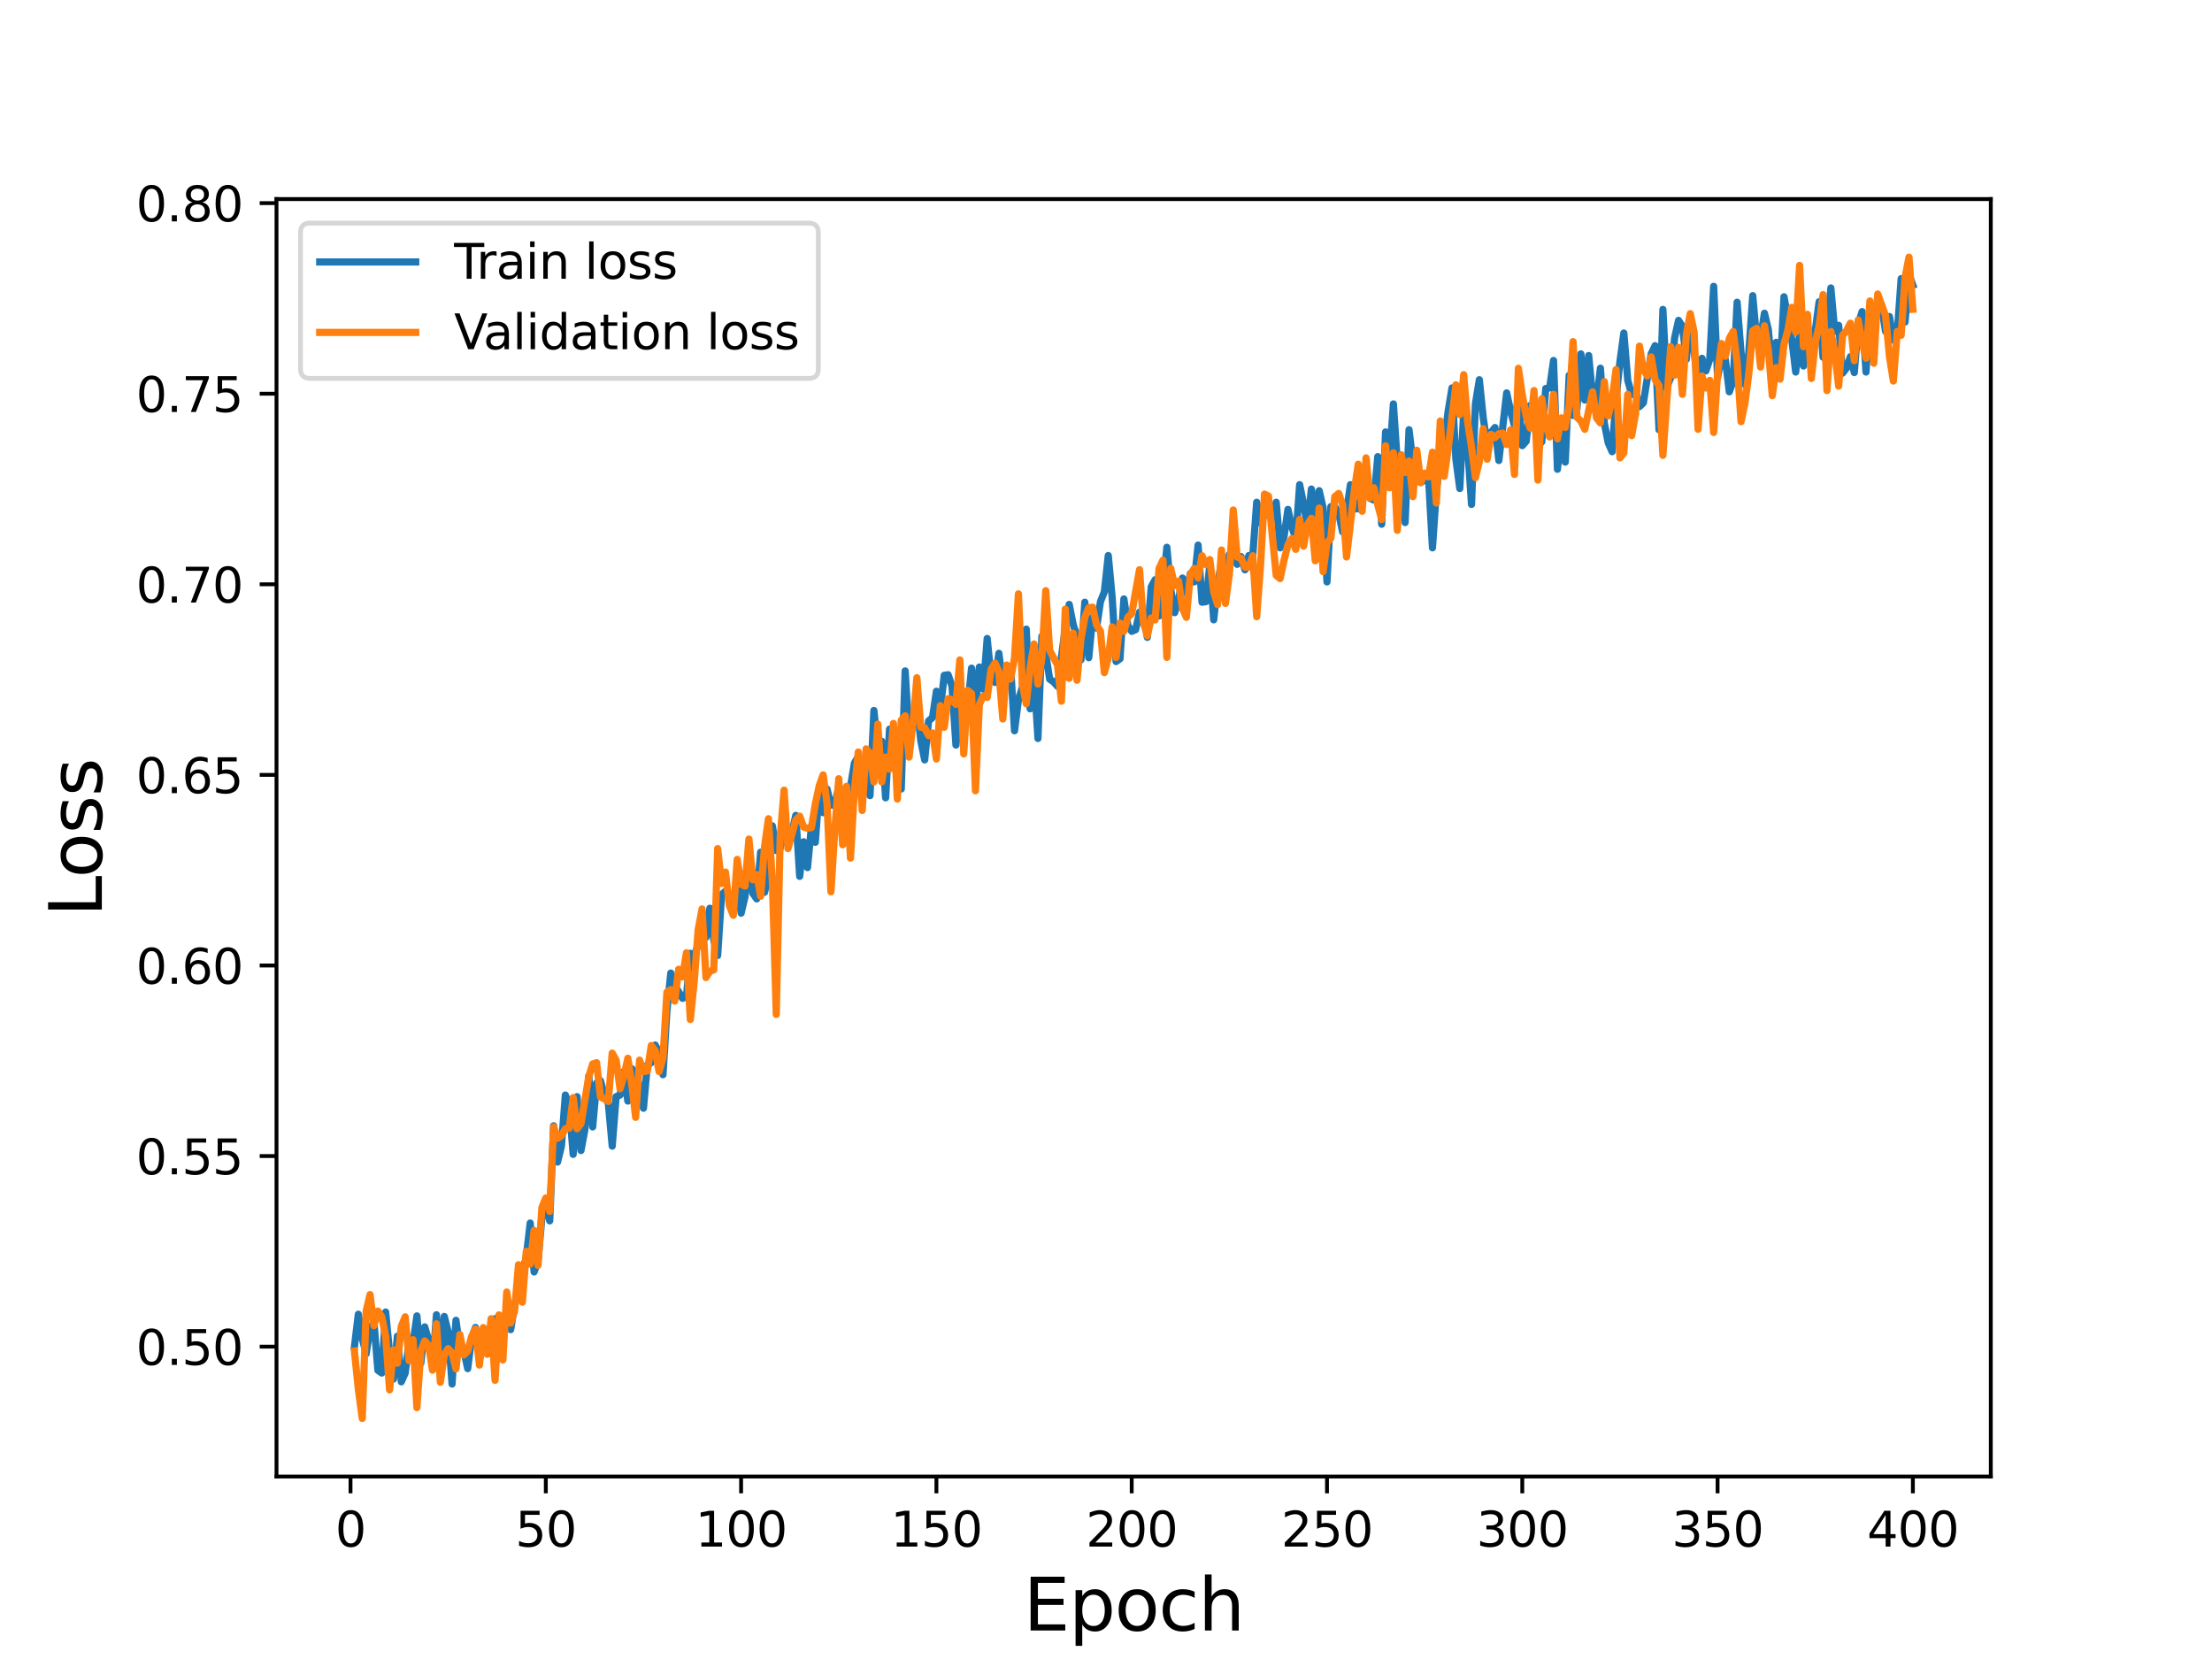<?xml version="1.0" encoding="utf-8" standalone="no"?>
<!DOCTYPE svg PUBLIC "-//W3C//DTD SVG 1.1//EN"
  "http://www.w3.org/Graphics/SVG/1.1/DTD/svg11.dtd">
<svg height="345.6pt" version="1.1" viewBox="0 0 460.8 345.6" width="460.8pt" xmlns="http://www.w3.org/2000/svg" xmlns:xlink="http://www.w3.org/1999/xlink">
 <defs>
  <style type="text/css">*{stroke-linecap:butt;stroke-linejoin:round;}</style>
 </defs>
 <g id="figure_1">
  <g id="patch_1">
   <path d="M 0 345.6 
L 460.8 345.6 
L 460.8 0 
L 0 0 
z
" style="fill:#ffffff;"/>
  </g>
  <g id="axes_1">
   <g id="patch_2">
    <path d="M 57.6 307.584 
L 414.72 307.584 
L 414.72 41.472 
L 57.6 41.472 
z
" style="fill:#ffffff;"/>
   </g>
   <g id="matplotlib.axis_1">
    <g id="xtick_1">
     <g id="line2d_1">
      <defs>
       <path d="M 0 0 
L 0 3.5 
" id="m0e74582f00" style="stroke:#000000;stroke-width:0.8;"/>
      </defs>
      <g>
       <use style="stroke:#000000;stroke-width:0.8;" x="73.019" xlink:href="#m0e74582f00" y="307.584"/>
      </g>
     </g>
     <g id="text_1">
      <!-- 0 -->
      <g transform="translate(69.838 322.182)scale(0.1 -0.1)">
       <defs>
        <path d="M 2034 4250 
Q 1547 4250 1301 3770 
Q 1056 3291 1056 2328 
Q 1056 1369 1301 889 
Q 1547 409 2034 409 
Q 2525 409 2770 889 
Q 3016 1369 3016 2328 
Q 3016 3291 2770 3770 
Q 2525 4250 2034 4250 
z
M 2034 4750 
Q 2819 4750 3233 4129 
Q 3647 3509 3647 2328 
Q 3647 1150 3233 529 
Q 2819 -91 2034 -91 
Q 1250 -91 836 529 
Q 422 1150 422 2328 
Q 422 3509 836 4129 
Q 1250 4750 2034 4750 
z
" id="DejaVuSans-30" transform="scale(0.016)"/>
       </defs>
       <use xlink:href="#DejaVuSans-30"/>
      </g>
     </g>
    </g>
    <g id="xtick_2">
     <g id="line2d_2">
      <g>
       <use style="stroke:#000000;stroke-width:0.8;" x="113.703" xlink:href="#m0e74582f00" y="307.584"/>
      </g>
     </g>
     <g id="text_2">
      <!-- 50 -->
      <g transform="translate(107.34 322.182)scale(0.1 -0.1)">
       <defs>
        <path d="M 691 4666 
L 3169 4666 
L 3169 4134 
L 1269 4134 
L 1269 2991 
Q 1406 3038 1543 3061 
Q 1681 3084 1819 3084 
Q 2600 3084 3056 2656 
Q 3513 2228 3513 1497 
Q 3513 744 3044 326 
Q 2575 -91 1722 -91 
Q 1428 -91 1123 -41 
Q 819 9 494 109 
L 494 744 
Q 775 591 1075 516 
Q 1375 441 1709 441 
Q 2250 441 2565 725 
Q 2881 1009 2881 1497 
Q 2881 1984 2565 2268 
Q 2250 2553 1709 2553 
Q 1456 2553 1204 2497 
Q 953 2441 691 2322 
L 691 4666 
z
" id="DejaVuSans-35" transform="scale(0.016)"/>
       </defs>
       <use xlink:href="#DejaVuSans-35"/>
       <use x="63.623" xlink:href="#DejaVuSans-30"/>
      </g>
     </g>
    </g>
    <g id="xtick_3">
     <g id="line2d_3">
      <g>
       <use style="stroke:#000000;stroke-width:0.8;" x="154.386" xlink:href="#m0e74582f00" y="307.584"/>
      </g>
     </g>
     <g id="text_3">
      <!-- 100 -->
      <g transform="translate(144.842 322.182)scale(0.1 -0.1)">
       <defs>
        <path d="M 794 531 
L 1825 531 
L 1825 4091 
L 703 3866 
L 703 4441 
L 1819 4666 
L 2450 4666 
L 2450 531 
L 3481 531 
L 3481 0 
L 794 0 
L 794 531 
z
" id="DejaVuSans-31" transform="scale(0.016)"/>
       </defs>
       <use xlink:href="#DejaVuSans-31"/>
       <use x="63.623" xlink:href="#DejaVuSans-30"/>
       <use x="127.246" xlink:href="#DejaVuSans-30"/>
      </g>
     </g>
    </g>
    <g id="xtick_4">
     <g id="line2d_4">
      <g>
       <use style="stroke:#000000;stroke-width:0.8;" x="195.07" xlink:href="#m0e74582f00" y="307.584"/>
      </g>
     </g>
     <g id="text_4">
      <!-- 150 -->
      <g transform="translate(185.526 322.182)scale(0.1 -0.1)">
       <use xlink:href="#DejaVuSans-31"/>
       <use x="63.623" xlink:href="#DejaVuSans-35"/>
       <use x="127.246" xlink:href="#DejaVuSans-30"/>
      </g>
     </g>
    </g>
    <g id="xtick_5">
     <g id="line2d_5">
      <g>
       <use style="stroke:#000000;stroke-width:0.8;" x="235.753" xlink:href="#m0e74582f00" y="307.584"/>
      </g>
     </g>
     <g id="text_5">
      <!-- 200 -->
      <g transform="translate(226.209 322.182)scale(0.1 -0.1)">
       <defs>
        <path d="M 1228 531 
L 3431 531 
L 3431 0 
L 469 0 
L 469 531 
Q 828 903 1448 1529 
Q 2069 2156 2228 2338 
Q 2531 2678 2651 2914 
Q 2772 3150 2772 3378 
Q 2772 3750 2511 3984 
Q 2250 4219 1831 4219 
Q 1534 4219 1204 4116 
Q 875 4013 500 3803 
L 500 4441 
Q 881 4594 1212 4672 
Q 1544 4750 1819 4750 
Q 2544 4750 2975 4387 
Q 3406 4025 3406 3419 
Q 3406 3131 3298 2873 
Q 3191 2616 2906 2266 
Q 2828 2175 2409 1742 
Q 1991 1309 1228 531 
z
" id="DejaVuSans-32" transform="scale(0.016)"/>
       </defs>
       <use xlink:href="#DejaVuSans-32"/>
       <use x="63.623" xlink:href="#DejaVuSans-30"/>
       <use x="127.246" xlink:href="#DejaVuSans-30"/>
      </g>
     </g>
    </g>
    <g id="xtick_6">
     <g id="line2d_6">
      <g>
       <use style="stroke:#000000;stroke-width:0.8;" x="276.437" xlink:href="#m0e74582f00" y="307.584"/>
      </g>
     </g>
     <g id="text_6">
      <!-- 250 -->
      <g transform="translate(266.893 322.182)scale(0.1 -0.1)">
       <use xlink:href="#DejaVuSans-32"/>
       <use x="63.623" xlink:href="#DejaVuSans-35"/>
       <use x="127.246" xlink:href="#DejaVuSans-30"/>
      </g>
     </g>
    </g>
    <g id="xtick_7">
     <g id="line2d_7">
      <g>
       <use style="stroke:#000000;stroke-width:0.8;" x="317.12" xlink:href="#m0e74582f00" y="307.584"/>
      </g>
     </g>
     <g id="text_7">
      <!-- 300 -->
      <g transform="translate(307.576 322.182)scale(0.1 -0.1)">
       <defs>
        <path d="M 2597 2516 
Q 3050 2419 3304 2112 
Q 3559 1806 3559 1356 
Q 3559 666 3084 287 
Q 2609 -91 1734 -91 
Q 1441 -91 1130 -33 
Q 819 25 488 141 
L 488 750 
Q 750 597 1062 519 
Q 1375 441 1716 441 
Q 2309 441 2620 675 
Q 2931 909 2931 1356 
Q 2931 1769 2642 2001 
Q 2353 2234 1838 2234 
L 1294 2234 
L 1294 2753 
L 1863 2753 
Q 2328 2753 2575 2939 
Q 2822 3125 2822 3475 
Q 2822 3834 2567 4026 
Q 2313 4219 1838 4219 
Q 1578 4219 1281 4162 
Q 984 4106 628 3988 
L 628 4550 
Q 988 4650 1302 4700 
Q 1616 4750 1894 4750 
Q 2613 4750 3031 4423 
Q 3450 4097 3450 3541 
Q 3450 3153 3228 2886 
Q 3006 2619 2597 2516 
z
" id="DejaVuSans-33" transform="scale(0.016)"/>
       </defs>
       <use xlink:href="#DejaVuSans-33"/>
       <use x="63.623" xlink:href="#DejaVuSans-30"/>
       <use x="127.246" xlink:href="#DejaVuSans-30"/>
      </g>
     </g>
    </g>
    <g id="xtick_8">
     <g id="line2d_8">
      <g>
       <use style="stroke:#000000;stroke-width:0.8;" x="357.804" xlink:href="#m0e74582f00" y="307.584"/>
      </g>
     </g>
     <g id="text_8">
      <!-- 350 -->
      <g transform="translate(348.26 322.182)scale(0.1 -0.1)">
       <use xlink:href="#DejaVuSans-33"/>
       <use x="63.623" xlink:href="#DejaVuSans-35"/>
       <use x="127.246" xlink:href="#DejaVuSans-30"/>
      </g>
     </g>
    </g>
    <g id="xtick_9">
     <g id="line2d_9">
      <g>
       <use style="stroke:#000000;stroke-width:0.8;" x="398.487" xlink:href="#m0e74582f00" y="307.584"/>
      </g>
     </g>
     <g id="text_9">
      <!-- 400 -->
      <g transform="translate(388.944 322.182)scale(0.1 -0.1)">
       <defs>
        <path d="M 2419 4116 
L 825 1625 
L 2419 1625 
L 2419 4116 
z
M 2253 4666 
L 3047 4666 
L 3047 1625 
L 3713 1625 
L 3713 1100 
L 3047 1100 
L 3047 0 
L 2419 0 
L 2419 1100 
L 313 1100 
L 313 1709 
L 2253 4666 
z
" id="DejaVuSans-34" transform="scale(0.016)"/>
       </defs>
       <use xlink:href="#DejaVuSans-34"/>
       <use x="63.623" xlink:href="#DejaVuSans-30"/>
       <use x="127.246" xlink:href="#DejaVuSans-30"/>
      </g>
     </g>
    </g>
    <g id="text_10">
     <!-- Epoch -->
     <g transform="translate(213.194 339.66)scale(0.15 -0.15)">
      <defs>
       <path d="M 628 4666 
L 3578 4666 
L 3578 4134 
L 1259 4134 
L 1259 2753 
L 3481 2753 
L 3481 2222 
L 1259 2222 
L 1259 531 
L 3634 531 
L 3634 0 
L 628 0 
L 628 4666 
z
" id="DejaVuSans-45" transform="scale(0.016)"/>
       <path d="M 1159 525 
L 1159 -1331 
L 581 -1331 
L 581 3500 
L 1159 3500 
L 1159 2969 
Q 1341 3281 1617 3432 
Q 1894 3584 2278 3584 
Q 2916 3584 3314 3078 
Q 3713 2572 3713 1747 
Q 3713 922 3314 415 
Q 2916 -91 2278 -91 
Q 1894 -91 1617 61 
Q 1341 213 1159 525 
z
M 3116 1747 
Q 3116 2381 2855 2742 
Q 2594 3103 2138 3103 
Q 1681 3103 1420 2742 
Q 1159 2381 1159 1747 
Q 1159 1113 1420 752 
Q 1681 391 2138 391 
Q 2594 391 2855 752 
Q 3116 1113 3116 1747 
z
" id="DejaVuSans-70" transform="scale(0.016)"/>
       <path d="M 1959 3097 
Q 1497 3097 1228 2736 
Q 959 2375 959 1747 
Q 959 1119 1226 758 
Q 1494 397 1959 397 
Q 2419 397 2687 759 
Q 2956 1122 2956 1747 
Q 2956 2369 2687 2733 
Q 2419 3097 1959 3097 
z
M 1959 3584 
Q 2709 3584 3137 3096 
Q 3566 2609 3566 1747 
Q 3566 888 3137 398 
Q 2709 -91 1959 -91 
Q 1206 -91 779 398 
Q 353 888 353 1747 
Q 353 2609 779 3096 
Q 1206 3584 1959 3584 
z
" id="DejaVuSans-6f" transform="scale(0.016)"/>
       <path d="M 3122 3366 
L 3122 2828 
Q 2878 2963 2633 3030 
Q 2388 3097 2138 3097 
Q 1578 3097 1268 2742 
Q 959 2388 959 1747 
Q 959 1106 1268 751 
Q 1578 397 2138 397 
Q 2388 397 2633 464 
Q 2878 531 3122 666 
L 3122 134 
Q 2881 22 2623 -34 
Q 2366 -91 2075 -91 
Q 1284 -91 818 406 
Q 353 903 353 1747 
Q 353 2603 823 3093 
Q 1294 3584 2113 3584 
Q 2378 3584 2631 3529 
Q 2884 3475 3122 3366 
z
" id="DejaVuSans-63" transform="scale(0.016)"/>
       <path d="M 3513 2113 
L 3513 0 
L 2938 0 
L 2938 2094 
Q 2938 2591 2744 2837 
Q 2550 3084 2163 3084 
Q 1697 3084 1428 2787 
Q 1159 2491 1159 1978 
L 1159 0 
L 581 0 
L 581 4863 
L 1159 4863 
L 1159 2956 
Q 1366 3272 1645 3428 
Q 1925 3584 2291 3584 
Q 2894 3584 3203 3211 
Q 3513 2838 3513 2113 
z
" id="DejaVuSans-68" transform="scale(0.016)"/>
      </defs>
      <use xlink:href="#DejaVuSans-45"/>
      <use x="63.184" xlink:href="#DejaVuSans-70"/>
      <use x="126.66" xlink:href="#DejaVuSans-6f"/>
      <use x="187.842" xlink:href="#DejaVuSans-63"/>
      <use x="242.822" xlink:href="#DejaVuSans-68"/>
     </g>
    </g>
   </g>
   <g id="matplotlib.axis_2">
    <g id="ytick_1">
     <g id="line2d_10">
      <defs>
       <path d="M 0 0 
L -3.5 0 
" id="m0da02aa825" style="stroke:#000000;stroke-width:0.8;"/>
      </defs>
      <g>
       <use style="stroke:#000000;stroke-width:0.8;" x="57.6" xlink:href="#m0da02aa825" y="280.533"/>
      </g>
     </g>
     <g id="text_11">
      <!-- 0.50 -->
      <g transform="translate(28.334 284.333)scale(0.1 -0.1)">
       <defs>
        <path d="M 684 794 
L 1344 794 
L 1344 0 
L 684 0 
L 684 794 
z
" id="DejaVuSans-2e" transform="scale(0.016)"/>
       </defs>
       <use xlink:href="#DejaVuSans-30"/>
       <use x="63.623" xlink:href="#DejaVuSans-2e"/>
       <use x="95.41" xlink:href="#DejaVuSans-35"/>
       <use x="159.033" xlink:href="#DejaVuSans-30"/>
      </g>
     </g>
    </g>
    <g id="ytick_2">
     <g id="line2d_11">
      <g>
       <use style="stroke:#000000;stroke-width:0.8;" x="57.6" xlink:href="#m0da02aa825" y="240.831"/>
      </g>
     </g>
     <g id="text_12">
      <!-- 0.55 -->
      <g transform="translate(28.334 244.63)scale(0.1 -0.1)">
       <use xlink:href="#DejaVuSans-30"/>
       <use x="63.623" xlink:href="#DejaVuSans-2e"/>
       <use x="95.41" xlink:href="#DejaVuSans-35"/>
       <use x="159.033" xlink:href="#DejaVuSans-35"/>
      </g>
     </g>
    </g>
    <g id="ytick_3">
     <g id="line2d_12">
      <g>
       <use style="stroke:#000000;stroke-width:0.8;" x="57.6" xlink:href="#m0da02aa825" y="201.129"/>
      </g>
     </g>
     <g id="text_13">
      <!-- 0.60 -->
      <g transform="translate(28.334 204.928)scale(0.1 -0.1)">
       <defs>
        <path d="M 2113 2584 
Q 1688 2584 1439 2293 
Q 1191 2003 1191 1497 
Q 1191 994 1439 701 
Q 1688 409 2113 409 
Q 2538 409 2786 701 
Q 3034 994 3034 1497 
Q 3034 2003 2786 2293 
Q 2538 2584 2113 2584 
z
M 3366 4563 
L 3366 3988 
Q 3128 4100 2886 4159 
Q 2644 4219 2406 4219 
Q 1781 4219 1451 3797 
Q 1122 3375 1075 2522 
Q 1259 2794 1537 2939 
Q 1816 3084 2150 3084 
Q 2853 3084 3261 2657 
Q 3669 2231 3669 1497 
Q 3669 778 3244 343 
Q 2819 -91 2113 -91 
Q 1303 -91 875 529 
Q 447 1150 447 2328 
Q 447 3434 972 4092 
Q 1497 4750 2381 4750 
Q 2619 4750 2861 4703 
Q 3103 4656 3366 4563 
z
" id="DejaVuSans-36" transform="scale(0.016)"/>
       </defs>
       <use xlink:href="#DejaVuSans-30"/>
       <use x="63.623" xlink:href="#DejaVuSans-2e"/>
       <use x="95.41" xlink:href="#DejaVuSans-36"/>
       <use x="159.033" xlink:href="#DejaVuSans-30"/>
      </g>
     </g>
    </g>
    <g id="ytick_4">
     <g id="line2d_13">
      <g>
       <use style="stroke:#000000;stroke-width:0.8;" x="57.6" xlink:href="#m0da02aa825" y="161.426"/>
      </g>
     </g>
     <g id="text_14">
      <!-- 0.65 -->
      <g transform="translate(28.334 165.225)scale(0.1 -0.1)">
       <use xlink:href="#DejaVuSans-30"/>
       <use x="63.623" xlink:href="#DejaVuSans-2e"/>
       <use x="95.41" xlink:href="#DejaVuSans-36"/>
       <use x="159.033" xlink:href="#DejaVuSans-35"/>
      </g>
     </g>
    </g>
    <g id="ytick_5">
     <g id="line2d_14">
      <g>
       <use style="stroke:#000000;stroke-width:0.8;" x="57.6" xlink:href="#m0da02aa825" y="121.724"/>
      </g>
     </g>
     <g id="text_15">
      <!-- 0.70 -->
      <g transform="translate(28.334 125.523)scale(0.1 -0.1)">
       <defs>
        <path d="M 525 4666 
L 3525 4666 
L 3525 4397 
L 1831 0 
L 1172 0 
L 2766 4134 
L 525 4134 
L 525 4666 
z
" id="DejaVuSans-37" transform="scale(0.016)"/>
       </defs>
       <use xlink:href="#DejaVuSans-30"/>
       <use x="63.623" xlink:href="#DejaVuSans-2e"/>
       <use x="95.41" xlink:href="#DejaVuSans-37"/>
       <use x="159.033" xlink:href="#DejaVuSans-30"/>
      </g>
     </g>
    </g>
    <g id="ytick_6">
     <g id="line2d_15">
      <g>
       <use style="stroke:#000000;stroke-width:0.8;" x="57.6" xlink:href="#m0da02aa825" y="82.021"/>
      </g>
     </g>
     <g id="text_16">
      <!-- 0.75 -->
      <g transform="translate(28.334 85.821)scale(0.1 -0.1)">
       <use xlink:href="#DejaVuSans-30"/>
       <use x="63.623" xlink:href="#DejaVuSans-2e"/>
       <use x="95.41" xlink:href="#DejaVuSans-37"/>
       <use x="159.033" xlink:href="#DejaVuSans-35"/>
      </g>
     </g>
    </g>
    <g id="ytick_7">
     <g id="line2d_16">
      <g>
       <use style="stroke:#000000;stroke-width:0.8;" x="57.6" xlink:href="#m0da02aa825" y="42.319"/>
      </g>
     </g>
     <g id="text_17">
      <!-- 0.80 -->
      <g transform="translate(28.334 46.118)scale(0.1 -0.1)">
       <defs>
        <path d="M 2034 2216 
Q 1584 2216 1326 1975 
Q 1069 1734 1069 1313 
Q 1069 891 1326 650 
Q 1584 409 2034 409 
Q 2484 409 2743 651 
Q 3003 894 3003 1313 
Q 3003 1734 2745 1975 
Q 2488 2216 2034 2216 
z
M 1403 2484 
Q 997 2584 770 2862 
Q 544 3141 544 3541 
Q 544 4100 942 4425 
Q 1341 4750 2034 4750 
Q 2731 4750 3128 4425 
Q 3525 4100 3525 3541 
Q 3525 3141 3298 2862 
Q 3072 2584 2669 2484 
Q 3125 2378 3379 2068 
Q 3634 1759 3634 1313 
Q 3634 634 3220 271 
Q 2806 -91 2034 -91 
Q 1263 -91 848 271 
Q 434 634 434 1313 
Q 434 1759 690 2068 
Q 947 2378 1403 2484 
z
M 1172 3481 
Q 1172 3119 1398 2916 
Q 1625 2713 2034 2713 
Q 2441 2713 2670 2916 
Q 2900 3119 2900 3481 
Q 2900 3844 2670 4047 
Q 2441 4250 2034 4250 
Q 1625 4250 1398 4047 
Q 1172 3844 1172 3481 
z
" id="DejaVuSans-38" transform="scale(0.016)"/>
       </defs>
       <use xlink:href="#DejaVuSans-30"/>
       <use x="63.623" xlink:href="#DejaVuSans-2e"/>
       <use x="95.41" xlink:href="#DejaVuSans-38"/>
       <use x="159.033" xlink:href="#DejaVuSans-30"/>
      </g>
     </g>
    </g>
    <g id="text_18">
     <!-- Loss -->
     <g transform="translate(21.215 190.979)rotate(-90)scale(0.15 -0.15)">
      <defs>
       <path d="M 628 4666 
L 1259 4666 
L 1259 531 
L 3531 531 
L 3531 0 
L 628 0 
L 628 4666 
z
" id="DejaVuSans-4c" transform="scale(0.016)"/>
       <path d="M 2834 3397 
L 2834 2853 
Q 2591 2978 2328 3040 
Q 2066 3103 1784 3103 
Q 1356 3103 1142 2972 
Q 928 2841 928 2578 
Q 928 2378 1081 2264 
Q 1234 2150 1697 2047 
L 1894 2003 
Q 2506 1872 2764 1633 
Q 3022 1394 3022 966 
Q 3022 478 2636 193 
Q 2250 -91 1575 -91 
Q 1294 -91 989 -36 
Q 684 19 347 128 
L 347 722 
Q 666 556 975 473 
Q 1284 391 1588 391 
Q 1994 391 2212 530 
Q 2431 669 2431 922 
Q 2431 1156 2273 1281 
Q 2116 1406 1581 1522 
L 1381 1569 
Q 847 1681 609 1914 
Q 372 2147 372 2553 
Q 372 3047 722 3315 
Q 1072 3584 1716 3584 
Q 2034 3584 2315 3537 
Q 2597 3491 2834 3397 
z
" id="DejaVuSans-73" transform="scale(0.016)"/>
      </defs>
      <use xlink:href="#DejaVuSans-4c"/>
      <use x="53.963" xlink:href="#DejaVuSans-6f"/>
      <use x="115.145" xlink:href="#DejaVuSans-73"/>
      <use x="167.244" xlink:href="#DejaVuSans-73"/>
     </g>
    </g>
   </g>
   <g id="line2d_17">
    <path clip-path="url(#p2602d9216d)" d="M 73.833 280.533 
L 74.646 273.781 
L 75.46 278.817 
L 76.274 282.021 
L 77.087 276.871 
L 77.901 275.383 
L 78.715 285.455 
L 79.528 286.027 
L 80.342 273.323 
L 81.156 281.792 
L 81.969 287.286 
L 82.783 278.359 
L 83.597 287.858 
L 84.41 286.027 
L 85.224 279.503 
L 86.038 279.847 
L 86.851 274.124 
L 87.665 283.967 
L 88.479 276.413 
L 89.292 279.16 
L 90.106 284.768 
L 90.92 273.895 
L 91.733 284.31 
L 92.547 274.239 
L 93.361 277.443 
L 94.174 288.316 
L 94.988 275.04 
L 95.802 281.106 
L 96.616 281.335 
L 97.429 285.111 
L 98.243 278.702 
L 99.057 276.528 
L 99.87 283.28 
L 100.684 280.076 
L 101.498 278.244 
L 102.311 278.359 
L 103.125 274.697 
L 103.939 279.046 
L 104.752 275.04 
L 105.566 275.727 
L 106.38 276.986 
L 107.193 271.95 
L 108.007 267.944 
L 108.821 265.197 
L 109.634 261.764 
L 110.448 254.782 
L 111.262 264.968 
L 112.075 262.679 
L 112.889 253.638 
L 113.703 250.891 
L 114.516 254.325 
L 115.33 234.525 
L 116.144 242.079 
L 116.957 238.759 
L 117.771 228.116 
L 118.585 230.405 
L 119.398 240.476 
L 120.212 228.459 
L 121.026 239.675 
L 121.839 235.326 
L 122.653 224.11 
L 123.467 234.754 
L 124.28 225.598 
L 125.094 225.14 
L 125.908 228.23 
L 126.721 229.832 
L 127.535 238.759 
L 128.349 228.459 
L 129.162 228.116 
L 129.976 223.194 
L 130.79 229.375 
L 131.603 222.622 
L 132.417 223.538 
L 133.231 226.285 
L 134.044 230.863 
L 134.858 221.821 
L 135.672 221.363 
L 136.485 217.701 
L 137.299 219.189 
L 138.113 223.881 
L 138.926 210.605 
L 139.74 202.708 
L 140.554 205.226 
L 142.181 207.973 
L 142.995 207.629 
L 143.808 198.588 
L 144.622 199.16 
L 145.436 196.757 
L 146.249 190.004 
L 147.063 195.269 
L 147.877 189.203 
L 148.69 195.841 
L 149.504 199.046 
L 150.318 186.342 
L 151.131 185.655 
L 151.945 186.685 
L 152.759 190.119 
L 153.572 181.535 
L 154.386 190.233 
L 155.2 186.8 
L 156.013 177.987 
L 156.827 186.113 
L 157.641 187.257 
L 158.454 177.529 
L 159.268 185.884 
L 160.082 182.451 
L 160.895 172.036 
L 161.709 177.186 
L 162.523 176.728 
L 163.336 173.18 
L 164.15 173.638 
L 164.964 173.409 
L 165.777 169.861 
L 166.591 182.565 
L 167.405 175.355 
L 168.219 180.734 
L 169.032 172.15 
L 169.846 175.469 
L 170.66 164.368 
L 171.473 169.289 
L 172.287 164.368 
L 173.101 167.687 
L 173.914 167.801 
L 174.728 163.795 
L 175.542 166.885 
L 176.355 172.837 
L 177.169 163.91 
L 177.983 158.988 
L 178.796 157.615 
L 179.61 159.332 
L 180.424 160.018 
L 181.237 165.741 
L 182.051 148.001 
L 182.865 155.898 
L 183.678 154.41 
L 184.492 166.199 
L 185.306 151.893 
L 186.119 153.037 
L 186.933 153.38 
L 187.747 164.368 
L 188.56 139.761 
L 189.374 153.037 
L 190.188 150.061 
L 191.001 146.628 
L 191.815 154.296 
L 192.629 158.302 
L 193.442 150.176 
L 194.256 149.489 
L 195.07 143.996 
L 195.883 147.772 
L 196.697 140.677 
L 197.511 140.562 
L 198.324 142.966 
L 199.138 155.212 
L 199.952 147.772 
L 200.765 144.453 
L 201.579 147.429 
L 202.393 139.189 
L 203.206 147.544 
L 204.02 138.96 
L 204.834 143.538 
L 205.647 133.008 
L 206.461 141.02 
L 207.275 142.164 
L 208.088 136.099 
L 208.902 142.508 
L 210.529 138.845 
L 211.343 152.236 
L 212.157 145.827 
L 212.97 143.194 
L 213.784 131.063 
L 214.598 147.658 
L 215.411 140.791 
L 216.225 153.838 
L 217.039 132.551 
L 217.852 136.328 
L 218.666 141.478 
L 219.48 142.05 
L 220.293 142.966 
L 221.921 130.834 
L 222.734 125.913 
L 223.548 130.033 
L 224.362 132.665 
L 225.175 137.472 
L 225.989 125.455 
L 226.803 137.014 
L 227.616 128.545 
L 228.43 130.834 
L 229.244 125.34 
L 230.057 123.28 
L 230.871 115.727 
L 231.685 124.425 
L 232.498 137.815 
L 233.312 137.243 
L 234.126 124.768 
L 234.939 130.262 
L 235.753 131.521 
L 236.567 131.177 
L 237.381 127.515 
L 238.194 127.4 
L 239.008 132.78 
L 239.822 122.25 
L 240.635 120.762 
L 241.449 128.316 
L 242.263 122.479 
L 243.076 114.01 
L 243.89 122.823 
L 244.704 127.629 
L 245.517 124.883 
L 246.331 120.419 
L 247.145 123.624 
L 247.958 119.503 
L 248.772 121.22 
L 249.586 113.552 
L 250.399 125.455 
L 251.213 125.34 
L 252.027 117.672 
L 252.84 129.117 
L 253.654 121.449 
L 254.468 117.215 
L 255.281 122.708 
L 256.095 115.498 
L 256.909 115.498 
L 257.722 117.558 
L 258.536 115.956 
L 259.35 118.702 
L 260.163 115.727 
L 260.977 115.727 
L 261.791 104.625 
L 262.604 108.974 
L 264.232 105.426 
L 265.045 107.143 
L 265.859 104.625 
L 266.673 114.124 
L 267.486 111.835 
L 268.3 106.113 
L 269.114 109.775 
L 269.927 112.179 
L 270.741 100.963 
L 271.555 104.968 
L 272.368 109.661 
L 273.182 101.878 
L 273.996 107.715 
L 274.809 102.222 
L 275.623 105.77 
L 276.437 121.22 
L 277.25 105.541 
L 278.064 105.541 
L 278.878 107.029 
L 279.691 110.805 
L 280.505 106.571 
L 281.319 100.963 
L 282.132 105.998 
L 282.946 105.998 
L 283.76 102.565 
L 284.573 101.192 
L 285.387 103.824 
L 286.201 104.167 
L 287.014 95.126 
L 287.828 109.203 
L 288.642 89.976 
L 289.455 95.584 
L 290.269 84.139 
L 291.083 96.27 
L 291.896 97.3 
L 292.71 108.86 
L 293.524 89.518 
L 294.337 96.27 
L 295.151 99.132 
L 295.965 100.505 
L 297.592 99.589 
L 298.406 114.124 
L 299.219 102.336 
L 300.033 95.584 
L 300.847 92.036 
L 301.66 85.741 
L 302.474 80.82 
L 303.288 95.698 
L 304.101 101.764 
L 304.915 85.627 
L 305.729 92.951 
L 306.543 105.083 
L 307.356 84.139 
L 308.17 79.103 
L 308.984 87 
L 309.797 92.608 
L 310.611 90.09 
L 311.425 89.06 
L 312.238 95.927 
L 313.866 81.85 
L 314.679 85.627 
L 315.493 88.717 
L 316.307 82.536 
L 317.12 92.837 
L 317.934 91.921 
L 318.748 84.482 
L 319.561 87.687 
L 320.375 92.837 
L 321.189 92.036 
L 322.002 80.934 
L 322.816 80.82 
L 323.63 75.097 
L 324.443 97.758 
L 325.257 89.976 
L 326.071 96.27 
L 326.884 78.187 
L 327.698 86.542 
L 328.512 85.169 
L 329.325 73.724 
L 330.139 83.338 
L 330.953 74.067 
L 331.766 82.651 
L 332.58 83.795 
L 333.394 76.7 
L 334.207 88.144 
L 335.021 92.265 
L 335.835 94.096 
L 336.648 82.994 
L 337.462 75.326 
L 338.276 69.375 
L 339.089 79.217 
L 339.903 82.193 
L 340.717 81.506 
L 341.53 84.711 
L 342.344 83.91 
L 343.971 73.724 
L 344.785 72.007 
L 345.599 89.518 
L 346.412 64.453 
L 347.226 80.705 
L 348.04 78.645 
L 348.853 70.405 
L 349.667 66.742 
L 350.481 68.001 
L 351.294 74.868 
L 352.108 65.712 
L 353.735 80.591 
L 354.549 74.639 
L 355.363 77.272 
L 356.176 74.868 
L 356.99 59.647 
L 357.804 78.645 
L 358.617 74.182 
L 359.431 74.983 
L 360.245 81.621 
L 361.058 79.332 
L 361.872 62.966 
L 362.686 73.38 
L 363.499 80.133 
L 364.313 73.38 
L 365.127 61.592 
L 365.94 70.748 
L 366.754 70.29 
L 367.568 65.255 
L 368.381 68.688 
L 369.195 77.501 
L 370.009 71.32 
L 370.822 77.73 
L 371.636 61.821 
L 373.263 70.748 
L 374.077 77.501 
L 374.891 69.375 
L 375.704 76.242 
L 376.518 67.2 
L 377.332 76.242 
L 378.146 68.917 
L 378.959 62.851 
L 379.773 74.411 
L 380.587 69.375 
L 381.4 59.99 
L 382.214 69.031 
L 383.028 67.772 
L 383.841 77.73 
L 384.655 76.7 
L 385.469 74.296 
L 386.282 77.615 
L 387.096 67.544 
L 387.91 64.911 
L 388.723 77.501 
L 389.537 64.339 
L 390.351 68.803 
L 391.164 63.538 
L 391.978 63.996 
L 392.792 69.031 
L 393.605 65.941 
L 394.419 70.863 
L 395.233 69.375 
L 396.046 58.044 
L 396.86 67.086 
L 397.674 57.243 
L 398.487 59.418 
L 398.487 59.418 
" style="fill:none;stroke:#1f77b4;stroke-linecap:square;stroke-width:1.5;"/>
   </g>
   <g id="line2d_18">
    <path clip-path="url(#p2602d9216d)" d="M 73.833 281.46 
L 74.646 289.4 
L 75.46 295.488 
L 76.274 273.122 
L 77.087 269.681 
L 77.901 276.166 
L 78.715 273.122 
L 79.528 274.313 
L 80.342 278.416 
L 81.156 289.533 
L 81.969 281.195 
L 82.783 283.974 
L 83.597 276.299 
L 84.41 274.313 
L 85.224 283.445 
L 86.038 279.078 
L 86.851 293.238 
L 87.665 281.46 
L 88.479 279.342 
L 89.292 280.269 
L 90.106 285.43 
L 90.92 275.769 
L 91.733 287.945 
L 92.547 282.254 
L 93.361 280.93 
L 94.174 281.857 
L 94.988 285.165 
L 95.802 278.019 
L 96.616 282.254 
L 97.429 281.46 
L 98.243 278.416 
L 99.057 276.828 
L 99.87 284.371 
L 100.684 276.563 
L 101.498 282.122 
L 102.311 274.71 
L 103.125 287.548 
L 103.939 273.916 
L 104.752 283.313 
L 105.566 269.152 
L 106.38 275.637 
L 107.193 273.122 
L 108.007 263.461 
L 108.821 271.27 
L 109.634 260.682 
L 110.448 263.329 
L 111.262 256.315 
L 112.075 263.594 
L 112.889 251.551 
L 113.703 249.566 
L 114.516 252.345 
L 115.33 234.743 
L 116.144 237.125 
L 116.957 236.596 
L 117.771 235.14 
L 118.585 235.008 
L 119.398 228.656 
L 120.212 235.14 
L 121.026 234.082 
L 122.653 224.288 
L 123.467 221.642 
L 124.28 221.377 
L 125.094 228.523 
L 125.908 228.92 
L 126.721 229.45 
L 127.535 219.392 
L 128.349 220.847 
L 129.162 226.803 
L 129.976 224.156 
L 130.79 220.45 
L 131.603 225.876 
L 132.417 232.758 
L 133.231 220.847 
L 134.044 223.23 
L 134.858 223.097 
L 135.672 217.804 
L 136.485 218.862 
L 137.299 223.23 
L 138.113 220.45 
L 138.926 206.687 
L 139.74 206.158 
L 140.554 208.54 
L 141.367 201.923 
L 142.181 203.511 
L 142.995 198.482 
L 143.808 212.378 
L 144.622 204.437 
L 145.436 193.717 
L 146.249 189.35 
L 147.063 203.643 
L 147.877 202.32 
L 148.69 202.055 
L 149.504 176.778 
L 150.318 184.057 
L 151.131 181.674 
L 151.945 188.689 
L 152.759 190.674 
L 153.572 179.028 
L 154.386 184.189 
L 155.2 184.586 
L 156.013 174.793 
L 156.827 183.263 
L 157.641 182.204 
L 158.454 186.703 
L 159.268 176.381 
L 160.082 170.558 
L 160.895 183.527 
L 161.709 211.319 
L 162.523 174.396 
L 163.336 164.602 
L 164.15 176.778 
L 165.777 170.822 
L 166.591 170.028 
L 167.405 172.278 
L 168.219 172.543 
L 169.032 172.411 
L 169.846 167.514 
L 170.66 163.676 
L 171.473 161.426 
L 172.287 167.382 
L 173.101 185.777 
L 173.914 172.808 
L 174.728 162.22 
L 175.542 175.984 
L 176.355 163.808 
L 177.169 178.763 
L 177.983 164.602 
L 178.796 156.662 
L 179.61 168.837 
L 180.424 156 
L 181.237 156.927 
L 182.051 162.882 
L 182.865 150.839 
L 183.678 162.882 
L 184.492 157.721 
L 185.306 160.235 
L 186.119 150.707 
L 186.933 166.455 
L 187.747 150.045 
L 188.56 149.118 
L 189.374 157.721 
L 190.188 150.707 
L 191.001 141.178 
L 191.815 151.501 
L 192.629 151.633 
L 193.442 153.221 
L 194.256 152.692 
L 195.07 158.118 
L 195.883 147.001 
L 196.697 151.501 
L 197.511 145.545 
L 198.324 145.81 
L 199.138 146.736 
L 199.952 137.472 
L 200.765 157.059 
L 201.579 143.825 
L 202.393 144.487 
L 203.206 164.735 
L 204.02 146.736 
L 204.834 145.016 
L 205.647 145.281 
L 206.461 139.458 
L 207.275 138.134 
L 208.088 139.987 
L 208.902 149.78 
L 209.716 138.531 
L 210.529 141.443 
L 211.343 137.075 
L 212.157 123.709 
L 212.97 142.501 
L 213.784 146.604 
L 214.598 139.061 
L 215.411 134.164 
L 216.225 142.501 
L 217.039 137.075 
L 217.852 123.047 
L 218.666 135.487 
L 220.293 138.531 
L 221.107 146.075 
L 221.921 126.885 
L 222.734 141.31 
L 223.548 131.914 
L 224.362 141.707 
L 225.175 133.105 
L 225.989 128.606 
L 226.803 126.62 
L 227.616 126.488 
L 228.43 130.194 
L 229.244 131.517 
L 230.057 140.119 
L 230.871 137.075 
L 231.685 130.591 
L 232.498 136.943 
L 233.312 129.797 
L 234.126 131.517 
L 234.939 128.606 
L 235.753 127.812 
L 237.381 118.68 
L 238.194 129.664 
L 239.008 132.443 
L 239.822 128.738 
L 240.635 129.135 
L 241.449 118.415 
L 242.263 116.695 
L 243.076 136.943 
L 243.89 118.415 
L 244.704 121.988 
L 245.517 121.062 
L 246.331 126.753 
L 247.145 128.606 
L 247.958 119.739 
L 248.772 118.415 
L 249.586 120.4 
L 250.399 115.768 
L 251.213 117.621 
L 252.027 116.562 
L 252.84 123.312 
L 253.654 125.959 
L 254.468 114.577 
L 255.281 125.694 
L 256.095 119.606 
L 256.909 106.24 
L 257.722 116.033 
L 258.536 116.298 
L 259.35 118.151 
L 260.163 118.151 
L 260.977 115.768 
L 261.791 128.473 
L 262.604 117.621 
L 263.418 102.931 
L 264.232 103.328 
L 265.859 119.871 
L 266.673 120.533 
L 267.486 116.695 
L 268.3 113.519 
L 269.114 112.195 
L 269.927 114.445 
L 270.741 108.225 
L 271.555 113.783 
L 272.368 109.284 
L 273.182 107.96 
L 273.996 116.827 
L 274.809 105.843 
L 275.623 119.077 
L 276.437 113.122 
L 277.25 112.063 
L 278.064 103.461 
L 278.878 102.799 
L 279.691 105.181 
L 280.505 116.033 
L 282.132 102.137 
L 282.946 96.711 
L 283.76 106.505 
L 284.573 95.388 
L 285.387 103.725 
L 286.201 101.608 
L 287.014 105.181 
L 287.828 108.225 
L 288.642 92.873 
L 289.455 101.608 
L 290.269 94.329 
L 291.083 110.475 
L 291.896 94.726 
L 292.71 98.432 
L 293.524 96.05 
L 294.337 103.461 
L 295.151 93.8 
L 295.965 100.549 
L 296.778 98.564 
L 297.592 99.358 
L 298.406 94.197 
L 299.219 104.784 
L 300.033 87.712 
L 300.847 99.226 
L 301.66 93.667 
L 303.288 80.169 
L 304.101 86.389 
L 304.915 78.051 
L 305.729 87.844 
L 306.543 93.138 
L 307.356 99.49 
L 308.17 96.182 
L 308.984 89.3 
L 309.797 95.653 
L 310.611 90.491 
L 311.425 91.153 
L 312.238 90.359 
L 313.052 90.227 
L 313.866 92.609 
L 314.679 89.565 
L 315.493 98.829 
L 316.307 76.728 
L 317.12 82.286 
L 317.934 86.653 
L 318.748 89.168 
L 319.561 81.36 
L 320.375 100.02 
L 321.189 83.08 
L 322.002 88.638 
L 322.816 91.021 
L 323.63 82.154 
L 324.443 91.418 
L 325.257 87.05 
L 326.071 89.035 
L 326.884 84.404 
L 327.698 71.169 
L 328.512 86.918 
L 329.325 87.712 
L 330.139 89.433 
L 331.766 81.624 
L 332.58 87.05 
L 333.394 88.109 
L 334.207 79.507 
L 335.021 86.653 
L 335.835 83.212 
L 336.648 76.992 
L 337.462 95.388 
L 338.276 94.329 
L 339.089 82.154 
L 339.903 90.756 
L 340.717 86.124 
L 341.53 72.096 
L 342.344 76.992 
L 343.158 78.316 
L 343.971 74.346 
L 344.785 79.11 
L 345.599 80.301 
L 346.412 94.859 
L 348.04 72.228 
L 348.853 78.183 
L 349.667 72.36 
L 350.481 82.154 
L 351.294 69.714 
L 352.108 65.346 
L 352.922 69.184 
L 353.735 89.433 
L 354.549 78.316 
L 355.363 80.83 
L 356.176 79.242 
L 356.99 90.094 
L 357.804 77.786 
L 358.617 71.566 
L 359.431 74.213 
L 360.245 70.508 
L 361.058 69.052 
L 361.872 75.404 
L 362.686 87.844 
L 363.499 84.007 
L 364.313 77.786 
L 365.127 68.92 
L 365.94 68.39 
L 366.754 76.463 
L 367.568 67.861 
L 368.381 72.89 
L 369.195 82.418 
L 370.009 76.595 
L 370.822 78.978 
L 371.636 71.699 
L 372.45 68.787 
L 373.263 64.023 
L 374.077 69.184 
L 374.891 55.288 
L 375.704 72.228 
L 376.518 65.479 
L 377.332 78.845 
L 378.146 71.434 
L 378.959 67.861 
L 379.773 61.376 
L 380.587 81.36 
L 381.4 69.052 
L 382.214 73.419 
L 383.028 80.433 
L 383.841 69.846 
L 384.655 68.92 
L 385.469 67.332 
L 386.282 75.14 
L 387.096 66.67 
L 387.91 71.169 
L 388.723 74.61 
L 389.537 62.7 
L 390.351 75.669 
L 391.164 61.244 
L 392.792 65.743 
L 393.605 74.213 
L 394.419 79.375 
L 395.233 69.052 
L 396.046 69.846 
L 396.86 57.803 
L 397.674 53.568 
L 398.487 64.42 
L 398.487 64.42 
" style="fill:none;stroke:#ff7f0e;stroke-linecap:square;stroke-width:1.5;"/>
   </g>
   <g id="patch_3">
    <path d="M 57.6 307.584 
L 57.6 41.472 
" style="fill:none;stroke:#000000;stroke-linecap:square;stroke-linejoin:miter;stroke-width:0.8;"/>
   </g>
   <g id="patch_4">
    <path d="M 414.72 307.584 
L 414.72 41.472 
" style="fill:none;stroke:#000000;stroke-linecap:square;stroke-linejoin:miter;stroke-width:0.8;"/>
   </g>
   <g id="patch_5">
    <path d="M 57.6 307.584 
L 414.72 307.584 
" style="fill:none;stroke:#000000;stroke-linecap:square;stroke-linejoin:miter;stroke-width:0.8;"/>
   </g>
   <g id="patch_6">
    <path d="M 57.6 41.472 
L 414.72 41.472 
" style="fill:none;stroke:#000000;stroke-linecap:square;stroke-linejoin:miter;stroke-width:0.8;"/>
   </g>
   <g id="legend_1">
    <g id="patch_7">
     <path d="M 64.6 78.828 
L 168.475 78.828 
Q 170.475 78.828 170.475 76.828 
L 170.475 48.472 
Q 170.475 46.472 168.475 46.472 
L 64.6 46.472 
Q 62.6 46.472 62.6 48.472 
L 62.6 76.828 
Q 62.6 78.828 64.6 78.828 
z
" style="fill:#ffffff;opacity:0.8;stroke:#cccccc;stroke-linejoin:miter;"/>
    </g>
    <g id="line2d_19">
     <path d="M 66.6 54.57 
L 86.6 54.57 
" style="fill:none;stroke:#1f77b4;stroke-linecap:square;stroke-width:1.5;"/>
    </g>
    <g id="line2d_20"/>
    <g id="text_19">
     <!-- Train loss -->
     <g transform="translate(94.6 58.07)scale(0.1 -0.1)">
      <defs>
       <path d="M -19 4666 
L 3928 4666 
L 3928 4134 
L 2272 4134 
L 2272 0 
L 1638 0 
L 1638 4134 
L -19 4134 
L -19 4666 
z
" id="DejaVuSans-54" transform="scale(0.016)"/>
       <path d="M 2631 2963 
Q 2534 3019 2420 3045 
Q 2306 3072 2169 3072 
Q 1681 3072 1420 2755 
Q 1159 2438 1159 1844 
L 1159 0 
L 581 0 
L 581 3500 
L 1159 3500 
L 1159 2956 
Q 1341 3275 1631 3429 
Q 1922 3584 2338 3584 
Q 2397 3584 2469 3576 
Q 2541 3569 2628 3553 
L 2631 2963 
z
" id="DejaVuSans-72" transform="scale(0.016)"/>
       <path d="M 2194 1759 
Q 1497 1759 1228 1600 
Q 959 1441 959 1056 
Q 959 750 1161 570 
Q 1363 391 1709 391 
Q 2188 391 2477 730 
Q 2766 1069 2766 1631 
L 2766 1759 
L 2194 1759 
z
M 3341 1997 
L 3341 0 
L 2766 0 
L 2766 531 
Q 2569 213 2275 61 
Q 1981 -91 1556 -91 
Q 1019 -91 701 211 
Q 384 513 384 1019 
Q 384 1609 779 1909 
Q 1175 2209 1959 2209 
L 2766 2209 
L 2766 2266 
Q 2766 2663 2505 2880 
Q 2244 3097 1772 3097 
Q 1472 3097 1187 3025 
Q 903 2953 641 2809 
L 641 3341 
Q 956 3463 1253 3523 
Q 1550 3584 1831 3584 
Q 2591 3584 2966 3190 
Q 3341 2797 3341 1997 
z
" id="DejaVuSans-61" transform="scale(0.016)"/>
       <path d="M 603 3500 
L 1178 3500 
L 1178 0 
L 603 0 
L 603 3500 
z
M 603 4863 
L 1178 4863 
L 1178 4134 
L 603 4134 
L 603 4863 
z
" id="DejaVuSans-69" transform="scale(0.016)"/>
       <path d="M 3513 2113 
L 3513 0 
L 2938 0 
L 2938 2094 
Q 2938 2591 2744 2837 
Q 2550 3084 2163 3084 
Q 1697 3084 1428 2787 
Q 1159 2491 1159 1978 
L 1159 0 
L 581 0 
L 581 3500 
L 1159 3500 
L 1159 2956 
Q 1366 3272 1645 3428 
Q 1925 3584 2291 3584 
Q 2894 3584 3203 3211 
Q 3513 2838 3513 2113 
z
" id="DejaVuSans-6e" transform="scale(0.016)"/>
       <path id="DejaVuSans-20" transform="scale(0.016)"/>
       <path d="M 603 4863 
L 1178 4863 
L 1178 0 
L 603 0 
L 603 4863 
z
" id="DejaVuSans-6c" transform="scale(0.016)"/>
      </defs>
      <use xlink:href="#DejaVuSans-54"/>
      <use x="46.334" xlink:href="#DejaVuSans-72"/>
      <use x="87.447" xlink:href="#DejaVuSans-61"/>
      <use x="148.727" xlink:href="#DejaVuSans-69"/>
      <use x="176.51" xlink:href="#DejaVuSans-6e"/>
      <use x="239.889" xlink:href="#DejaVuSans-20"/>
      <use x="271.676" xlink:href="#DejaVuSans-6c"/>
      <use x="299.459" xlink:href="#DejaVuSans-6f"/>
      <use x="360.641" xlink:href="#DejaVuSans-73"/>
      <use x="412.74" xlink:href="#DejaVuSans-73"/>
     </g>
    </g>
    <g id="line2d_21">
     <path d="M 66.6 69.249 
L 86.6 69.249 
" style="fill:none;stroke:#ff7f0e;stroke-linecap:square;stroke-width:1.5;"/>
    </g>
    <g id="line2d_22"/>
    <g id="text_20">
     <!-- Validation loss -->
     <g transform="translate(94.6 72.749)scale(0.1 -0.1)">
      <defs>
       <path d="M 1831 0 
L 50 4666 
L 709 4666 
L 2188 738 
L 3669 4666 
L 4325 4666 
L 2547 0 
L 1831 0 
z
" id="DejaVuSans-56" transform="scale(0.016)"/>
       <path d="M 2906 2969 
L 2906 4863 
L 3481 4863 
L 3481 0 
L 2906 0 
L 2906 525 
Q 2725 213 2448 61 
Q 2172 -91 1784 -91 
Q 1150 -91 751 415 
Q 353 922 353 1747 
Q 353 2572 751 3078 
Q 1150 3584 1784 3584 
Q 2172 3584 2448 3432 
Q 2725 3281 2906 2969 
z
M 947 1747 
Q 947 1113 1208 752 
Q 1469 391 1925 391 
Q 2381 391 2643 752 
Q 2906 1113 2906 1747 
Q 2906 2381 2643 2742 
Q 2381 3103 1925 3103 
Q 1469 3103 1208 2742 
Q 947 2381 947 1747 
z
" id="DejaVuSans-64" transform="scale(0.016)"/>
       <path d="M 1172 4494 
L 1172 3500 
L 2356 3500 
L 2356 3053 
L 1172 3053 
L 1172 1153 
Q 1172 725 1289 603 
Q 1406 481 1766 481 
L 2356 481 
L 2356 0 
L 1766 0 
Q 1100 0 847 248 
Q 594 497 594 1153 
L 594 3053 
L 172 3053 
L 172 3500 
L 594 3500 
L 594 4494 
L 1172 4494 
z
" id="DejaVuSans-74" transform="scale(0.016)"/>
      </defs>
      <use xlink:href="#DejaVuSans-56"/>
      <use x="60.658" xlink:href="#DejaVuSans-61"/>
      <use x="121.938" xlink:href="#DejaVuSans-6c"/>
      <use x="149.721" xlink:href="#DejaVuSans-69"/>
      <use x="177.504" xlink:href="#DejaVuSans-64"/>
      <use x="240.98" xlink:href="#DejaVuSans-61"/>
      <use x="302.26" xlink:href="#DejaVuSans-74"/>
      <use x="341.469" xlink:href="#DejaVuSans-69"/>
      <use x="369.252" xlink:href="#DejaVuSans-6f"/>
      <use x="430.434" xlink:href="#DejaVuSans-6e"/>
      <use x="493.812" xlink:href="#DejaVuSans-20"/>
      <use x="525.6" xlink:href="#DejaVuSans-6c"/>
      <use x="553.383" xlink:href="#DejaVuSans-6f"/>
      <use x="614.564" xlink:href="#DejaVuSans-73"/>
      <use x="666.664" xlink:href="#DejaVuSans-73"/>
     </g>
    </g>
   </g>
  </g>
 </g>
 <defs>
  <clipPath id="p2602d9216d">
   <rect height="266.112" width="357.12" x="57.6" y="41.472"/>
  </clipPath>
 </defs>
</svg>
